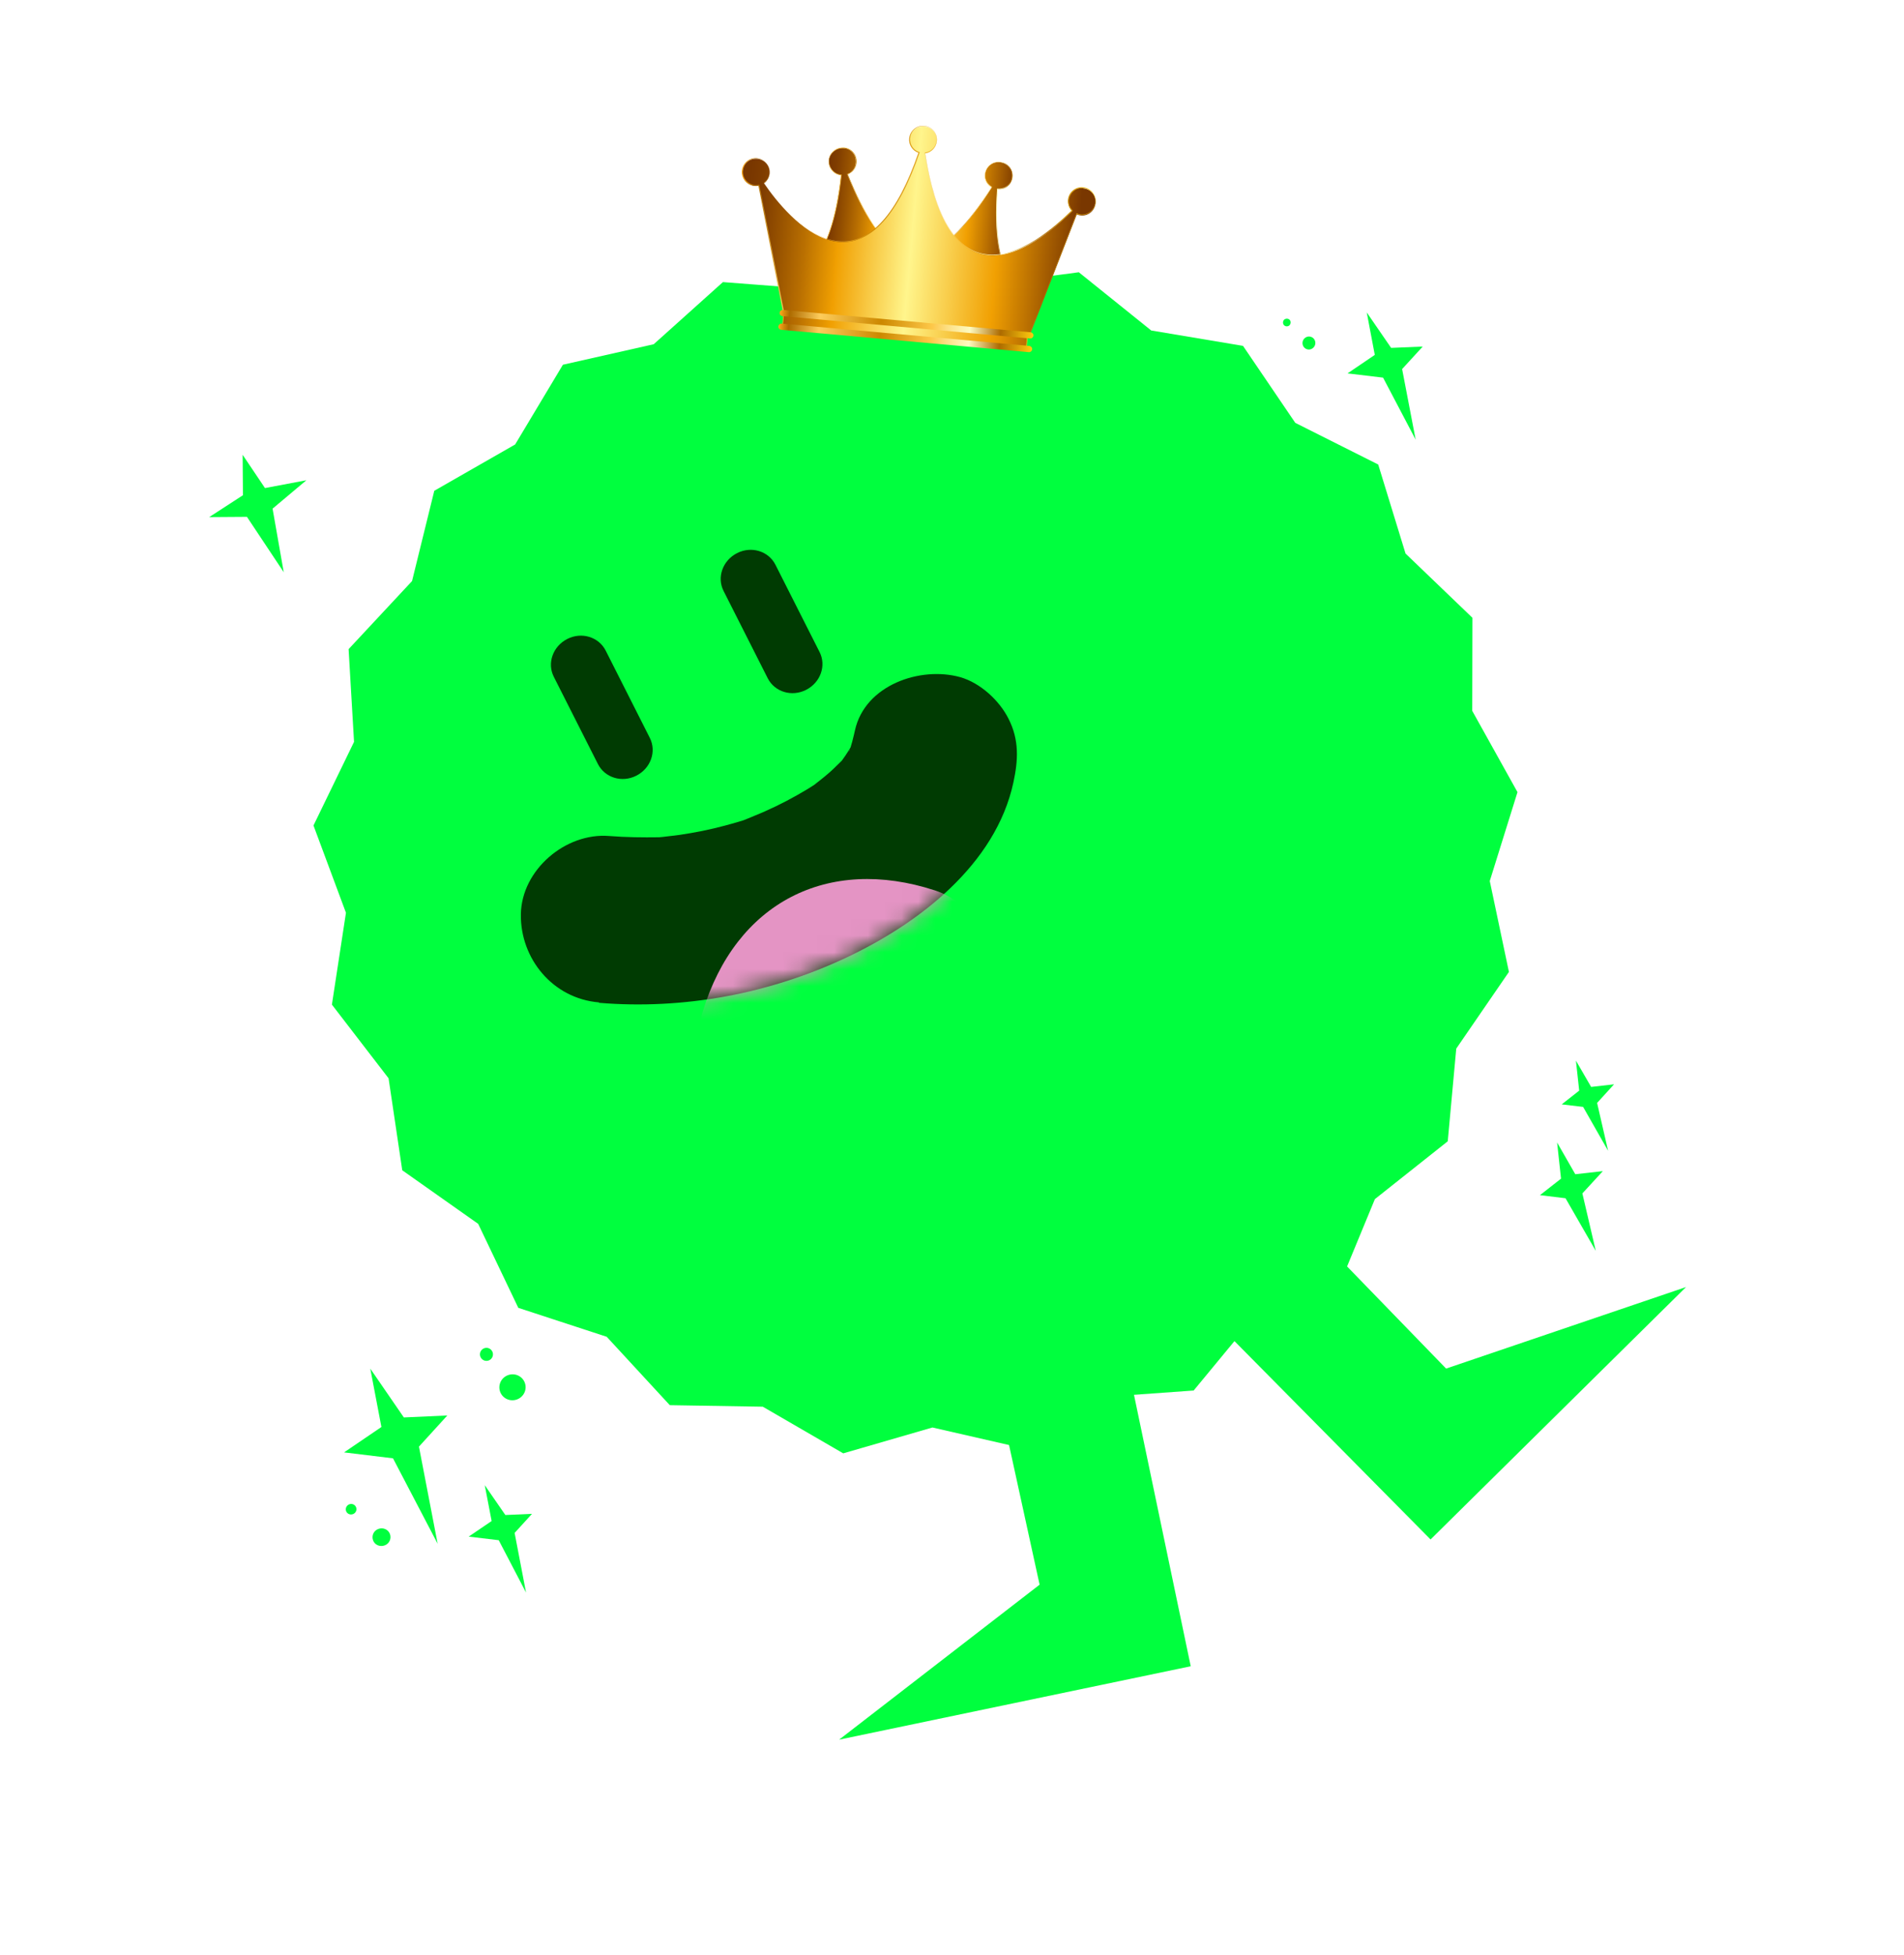 <svg width="113" height="116" viewBox="0 0 113 116" fill="none" xmlns="http://www.w3.org/2000/svg">
<g id="Group 7264">
<g id="Group" filter="url(#filter0_d_982_17005)">
<g id="Group_2">
<path id="Vector" d="M58.548 16.879L64.026 16.152L68.324 19.607L73.771 20.519L76.873 25.086L81.795 27.558L83.417 32.84L87.388 36.652L87.376 42.173L90.061 46.995L88.416 52.268L89.553 57.661L86.427 62.21L85.922 67.709L81.598 71.139L79.493 76.235L74.354 78.243L70.842 82.495L65.332 82.889L60.723 85.92L55.338 84.688L50.045 86.222L45.271 83.455L39.752 83.364L36.008 79.307L30.761 77.59L28.379 72.607L23.873 69.428L23.061 63.971L19.698 59.6L20.532 54.151L18.605 48.973L21.012 44.012L20.689 38.511L24.454 34.473L25.774 29.116L30.573 26.369L33.408 21.638L38.797 20.422L42.904 16.736L48.409 17.159L53.422 14.851L58.548 16.879Z" fill="#00FF3E"/>
<path id="Vector_2" d="M57.411 74.421L61.699 94.013L49.8 103.208L70.668 98.853L65.642 74.818" fill="#00FF3E"/>
<path id="Vector_3" d="M71.858 66.794L85.825 81.193L100.064 76.356L84.902 91.331L67.636 73.873" fill="#00FF3E"/>
<g id="Group_3">
<path id="Vector_4" d="M21.976 81.196L23.968 84.092L26.548 83.975L24.864 85.823L25.974 91.585L23.324 86.517L20.42 86.165L22.636 84.659L21.976 81.196Z" fill="#00FF3E"/>
<path id="Vector_5" d="M92.412 67.78L92.645 69.925L91.396 70.904L92.912 71.088L94.707 74.21L93.912 70.801L95.127 69.479L93.491 69.663L92.412 67.78Z" fill="#00FF3E"/>
<path id="Vector_6" d="M93.529 62.923L93.723 64.703L92.686 65.519L93.956 65.669L95.439 68.274L94.786 65.433L95.791 64.329L94.432 64.483L93.529 62.923Z" fill="#00FF3E"/>
<path id="Vector_7" d="M14.4 26.982L14.418 29.38L12.415 30.679L14.656 30.663L16.839 33.946L16.177 30.177L18.182 28.492L15.726 28.955L14.4 26.982Z" fill="#00FF3E"/>
<path id="Vector_8" d="M28.769 88.11L29.992 89.88L31.574 89.811L30.542 90.943L31.22 94.481L29.599 91.375L27.815 91.162L29.178 90.237L28.769 88.11Z" fill="#00FF3E"/>
<path id="Vector_9" d="M31.147 82.034C31.295 82.43 31.091 82.874 30.683 83.024C30.276 83.174 29.832 82.97 29.684 82.574C29.536 82.177 29.74 81.734 30.148 81.583C30.556 81.433 30.999 81.637 31.147 82.034Z" fill="#00FF3E"/>
<path id="Vector_10" d="M29.005 80.712C29.205 80.637 29.307 80.415 29.233 80.215C29.159 80.015 28.936 79.912 28.736 79.987C28.536 80.061 28.433 80.283 28.508 80.483C28.582 80.683 28.804 80.786 29.005 80.712Z" fill="#00FF3E"/>
<path id="Vector_11" d="M21.134 89.423C21.196 89.59 21.112 89.768 20.945 89.829C20.777 89.89 20.599 89.807 20.541 89.65C20.482 89.494 20.563 89.305 20.731 89.244C20.898 89.183 21.076 89.266 21.134 89.423Z" fill="#00FF3E"/>
<path id="Vector_12" d="M23.144 91.012C23.24 91.284 23.106 91.587 22.823 91.686C22.539 91.786 22.236 91.651 22.14 91.379C22.043 91.106 22.177 90.804 22.461 90.704C22.744 90.605 23.047 90.74 23.144 91.012Z" fill="#00FF3E"/>
<path id="Vector_13" d="M81.115 18.536L82.562 20.639L84.437 20.56L83.214 21.895L84.018 26.084L82.084 22.404L79.974 22.152L81.592 21.055L81.115 18.536Z" fill="#00FF3E"/>
<path id="Vector_14" d="M76.586 19.055C76.624 19.171 76.565 19.31 76.449 19.348C76.333 19.386 76.198 19.337 76.157 19.211C76.117 19.084 76.178 18.957 76.294 18.919C76.41 18.881 76.546 18.929 76.586 19.055Z" fill="#00FF3E"/>
<path id="Vector_15" d="M78.043 20.216C78.112 20.416 78.014 20.631 77.817 20.71C77.62 20.79 77.391 20.683 77.323 20.484C77.254 20.284 77.352 20.069 77.549 19.99C77.746 19.911 77.975 20.017 78.043 20.216Z" fill="#00FF3E"/>
</g>
</g>
<path id="Vector_16" d="M47.841 40.927C46.989 41.361 45.976 41.05 45.563 40.238L42.944 35.061C42.531 34.249 42.89 33.249 43.743 32.815C44.596 32.381 45.608 32.692 46.021 33.504L48.64 38.681C49.053 39.492 48.694 40.493 47.841 40.927Z" fill="#003B02"/>
<path id="Vector_17" d="M35.545 59.493C40.573 59.912 45.671 58.956 50.233 56.808C54.52 54.791 59.092 51.304 60.145 46.416C60.43 45.092 60.496 43.899 59.855 42.641C59.311 41.554 58.176 40.511 56.987 40.173C54.625 39.515 51.334 40.634 50.74 43.331C50.72 43.438 50.451 44.587 50.379 44.57C50.705 43.917 50.752 43.827 50.508 44.291C50.402 44.474 50.286 44.659 50.168 44.834C50.049 45.008 49.92 45.186 49.788 45.352C50.273 44.798 50.333 44.717 49.972 45.117C49.729 45.343 49.502 45.588 49.257 45.803C48.927 46.094 48.57 46.368 48.225 46.64C47.776 46.959 47.866 46.904 48.499 46.453C48.301 46.578 48.103 46.702 47.905 46.827C47.108 47.305 46.279 47.745 45.425 48.122C45.025 48.305 44.617 48.455 44.225 48.625C43.694 48.826 43.756 48.801 44.428 48.567C44.196 48.643 43.953 48.721 43.718 48.787C42.826 49.048 41.913 49.27 40.997 49.424C40.572 49.499 40.134 49.565 39.701 49.608C39.459 49.641 39.204 49.666 38.96 49.688C39.62 49.65 39.674 49.637 39.127 49.672C38.132 49.686 37.143 49.675 36.15 49.597C33.563 49.388 30.955 51.607 30.913 54.235C30.871 56.862 32.8 59.24 35.551 59.469L35.545 59.493Z" fill="#003B02"/>
<g id="Clip path group">
<mask id="mask0_982_17005" style="mask-type:luminance" maskUnits="userSpaceOnUse" x="30" y="39" width="31" height="21">
<g id="clippath">
<path id="Vector_18" d="M35.545 59.493C40.573 59.912 45.671 58.956 50.233 56.808C54.52 54.791 59.092 51.304 60.145 46.416C60.43 45.092 60.496 43.899 59.855 42.641C59.311 41.554 58.176 40.511 56.987 40.173C54.625 39.515 51.334 40.634 50.74 43.331C50.72 43.438 50.451 44.587 50.379 44.57C50.705 43.917 50.752 43.827 50.508 44.291C50.402 44.474 50.286 44.659 50.168 44.834C50.049 45.008 49.92 45.186 49.788 45.352C50.273 44.798 50.333 44.717 49.972 45.117C49.729 45.343 49.502 45.588 49.257 45.803C48.927 46.094 48.57 46.368 48.225 46.64C47.776 46.959 47.866 46.904 48.499 46.453C48.301 46.578 48.103 46.702 47.905 46.827C47.108 47.305 46.279 47.745 45.425 48.122C45.025 48.305 44.617 48.455 44.225 48.625C43.694 48.826 43.756 48.801 44.428 48.567C44.196 48.643 43.953 48.721 43.718 48.787C42.826 49.048 41.913 49.27 40.997 49.424C40.572 49.499 40.134 49.565 39.701 49.608C39.459 49.641 39.204 49.666 38.96 49.688C39.62 49.65 39.674 49.637 39.127 49.672C38.132 49.686 37.143 49.675 36.15 49.597C33.563 49.388 30.955 51.607 30.913 54.235C30.871 56.862 32.8 59.24 35.551 59.469L35.545 59.493Z" fill="white"/>
</g>
</mask>
<g mask="url(#mask0_982_17005)">
<g id="Group_4">
<path id="Vector_19" d="M48.585 66.161C49.803 62.187 52.436 60.72 56.37 62.003C61.162 63.565 60.252 54.38 55.485 52.824C49.124 50.751 43.678 53.544 41.708 60.014C40.241 64.827 47.096 71.025 48.585 66.161Z" fill="#E494C4"/>
</g>
</g>
</g>
<path id="Vector_20" d="M37.765 46.019C36.913 46.453 35.9 46.142 35.487 45.33L32.868 40.153C32.455 39.342 32.815 38.341 33.667 37.907C34.52 37.473 35.532 37.785 35.946 38.596L38.564 43.773C38.977 44.585 38.618 45.585 37.765 46.019Z" fill="#003B02"/>
</g>
<g id="Group_5">
<g id="Group_6">
<g id="Group_7">
<path id="Vector_21" d="M50.276 10.339C50.621 10.214 50.845 9.857 50.791 9.472C50.735 9.032 50.323 8.719 49.885 8.786C49.444 8.842 49.131 9.254 49.198 9.691C49.252 10.076 49.555 10.357 49.924 10.386C49.621 13.209 48.946 14.86 48.085 15.749L53.361 14.933C52.337 14.273 51.289 12.871 50.287 10.336L50.276 10.339Z" fill="url(#paint0_linear_982_17005)"/>
<path id="Vector_22" d="M48.023 15.775L48.069 15.73C49.015 14.765 49.633 12.968 49.905 10.401C49.533 10.362 49.228 10.07 49.187 9.694C49.159 9.474 49.211 9.258 49.351 9.078C49.481 8.901 49.681 8.787 49.902 8.759C49.966 8.744 50.025 8.753 50.092 8.749C50.475 8.786 50.78 9.078 50.834 9.463C50.886 9.836 50.675 10.202 50.322 10.34C51.237 12.645 52.261 14.188 53.378 14.906L53.418 14.931L48.031 15.761L48.023 15.775ZM50.07 8.8C50.011 8.791 49.955 8.792 49.89 8.807C49.68 8.833 49.501 8.942 49.37 9.108C49.238 9.274 49.183 9.48 49.219 9.686C49.269 10.049 49.561 10.333 49.93 10.362L49.951 10.357L49.956 10.378C49.682 12.934 49.072 14.717 48.155 15.71L53.322 14.908C52.21 14.166 51.189 12.633 50.287 10.336L50.282 10.315L50.303 10.31C50.649 10.185 50.851 9.833 50.802 9.47C50.753 9.107 50.461 8.823 50.091 8.795L50.07 8.8Z" fill="url(#paint1_linear_982_17005)"/>
</g>
<g id="Group_8">
<path id="Vector_23" d="M58.854 11.109C58.538 10.921 58.382 10.538 58.502 10.17C58.641 9.742 59.099 9.512 59.517 9.654C59.946 9.793 60.175 10.25 60.033 10.668C59.914 11.036 59.556 11.254 59.197 11.223C58.985 14.048 59.364 15.796 60.044 16.83L55.007 15.087C56.136 14.623 57.413 13.423 58.856 11.12L58.854 11.109Z" fill="url(#paint2_linear_982_17005)"/>
<path id="Vector_24" d="M60.097 16.863L54.948 15.078L55.002 15.066C56.22 14.547 57.514 13.219 58.832 11.114C58.514 10.915 58.369 10.529 58.489 10.162C58.608 9.794 58.964 9.565 59.344 9.591C59.403 9.601 59.461 9.61 59.523 9.63C59.952 9.769 60.195 10.234 60.057 10.674C59.938 11.041 59.593 11.268 59.224 11.239C59.033 13.81 59.318 15.694 60.074 16.812L60.108 16.861L60.097 16.863ZM55.06 15.075L59.999 16.784C59.263 15.65 58.99 13.775 59.173 11.217L59.168 11.195L59.19 11.191C59.559 11.219 59.896 11.006 60.007 10.651C60.138 10.236 59.913 9.8 59.506 9.656C59.445 9.636 59.386 9.627 59.327 9.618C58.958 9.589 58.621 9.803 58.51 10.157C58.399 10.511 58.542 10.886 58.857 11.074L58.868 11.072L58.865 11.107C57.557 13.209 56.274 14.535 55.058 15.064L55.06 15.075Z" fill="url(#paint3_linear_982_17005)"/>
</g>
</g>
<g id="Group_9">
<g id="Group_10">
<path id="Vector_25" d="M64.283 11.153C63.842 11.107 63.452 11.434 63.409 11.886C63.385 12.13 63.472 12.359 63.633 12.515C61.829 14.335 56.382 18.85 54.902 9.105C55.264 9.056 55.559 8.762 55.596 8.379C55.642 7.938 55.315 7.549 54.862 7.505C54.41 7.462 54.032 7.787 53.988 8.239C53.951 8.621 54.189 8.963 54.543 9.075C51.336 18.401 46.792 12.987 45.343 10.872C45.527 10.739 45.649 10.53 45.675 10.297C45.721 9.856 45.394 9.467 44.941 9.423C44.489 9.38 44.111 9.705 44.067 10.157C44.023 10.609 44.349 10.987 44.801 11.031C44.881 11.035 44.972 11.037 45.047 11.019L46.531 18.656L61.083 19.968L63.907 12.724C63.982 12.752 64.067 12.778 64.147 12.782C64.589 12.828 64.978 12.5 65.022 12.048C65.065 11.596 64.74 11.218 64.288 11.174L64.283 11.153Z" fill="url(#paint4_linear_982_17005)"/>
<path id="Vector_26" d="M61.081 19.957L46.493 18.642L45.013 11.016C44.937 11.033 44.859 11.04 44.777 11.025C44.325 10.982 43.984 10.584 44.027 10.132C44.071 9.68 44.469 9.339 44.921 9.383C45.373 9.426 45.714 9.824 45.67 10.276C45.644 10.508 45.533 10.715 45.351 10.859C45.742 11.426 46.372 12.245 47.133 12.942C48.039 13.776 48.926 14.23 49.771 14.307C51.658 14.474 53.248 12.715 54.506 9.06C54.149 8.939 53.92 8.583 53.959 8.212C54.003 7.76 54.401 7.419 54.853 7.462C55.305 7.506 55.645 7.903 55.602 8.355C55.565 8.738 55.283 9.04 54.91 9.092C55.491 12.902 56.749 14.924 58.625 15.094C59.459 15.174 60.411 14.876 61.464 14.226C62.345 13.672 63.104 12.976 63.593 12.49C63.441 12.321 63.365 12.089 63.38 11.859C63.423 11.407 63.821 11.066 64.273 11.11C64.725 11.153 65.066 11.551 65.023 12.003C64.979 12.455 64.581 12.795 64.129 12.752C64.049 12.748 63.977 12.73 63.902 12.702L61.078 19.946L61.081 19.957ZM46.532 18.61L61.06 19.916L63.892 12.659L63.914 12.654C63.991 12.693 64.065 12.721 64.146 12.726C64.574 12.763 64.955 12.449 65.004 12.018C65.052 11.588 64.727 11.21 64.296 11.161C63.866 11.113 63.487 11.438 63.438 11.868C63.421 12.088 63.497 12.319 63.657 12.475L63.662 12.497C63.176 12.994 62.396 13.694 61.514 14.248C60.464 14.909 59.499 15.199 58.656 15.132C56.746 14.959 55.485 12.926 54.894 9.073L54.889 9.052L54.911 9.047C55.273 8.997 55.558 8.705 55.586 8.336C55.624 7.908 55.31 7.527 54.868 7.481C54.427 7.436 54.059 7.758 54.013 8.199C53.984 8.568 54.198 8.905 54.552 9.016L54.574 9.011L54.581 9.043C53.318 12.722 51.711 14.508 49.8 14.335C48.955 14.257 48.055 13.795 47.149 12.961C46.375 12.255 45.742 11.426 45.348 10.848L45.343 10.827C45.528 10.694 45.639 10.487 45.668 10.265C45.705 9.837 45.391 9.456 44.95 9.41C44.508 9.364 44.14 9.687 44.092 10.117C44.043 10.548 44.368 10.926 44.799 10.975C44.879 10.979 44.957 10.972 45.046 10.963L45.067 10.958L45.072 10.98L46.551 18.595L46.532 18.61Z" fill="url(#paint5_linear_982_17005)"/>
</g>
<g id="Group_11">
<path id="Vector_27" d="M46.513 18.638L46.445 19.397L60.904 20.699L60.972 19.94L46.513 18.638Z" fill="url(#paint6_linear_982_17005)"/>
<path id="Vector_28" d="M60.924 20.707L46.42 19.406L46.486 18.609L60.99 19.91L60.924 20.707ZM46.466 19.362L60.89 20.658L60.952 19.941L46.528 18.645L46.466 19.362Z" fill="url(#paint7_linear_982_17005)"/>
</g>
</g>
<path id="Vector_29" d="M61.331 19.911C61.321 20.015 61.225 20.094 61.132 20.081L46.44 18.756C46.336 18.746 46.258 18.651 46.27 18.557C46.28 18.453 46.375 18.374 46.469 18.387L61.16 19.712C61.265 19.722 61.343 19.817 61.331 19.911Z" fill="url(#paint8_linear_982_17005)"/>
<path id="Vector_30" d="M61.256 20.721C61.246 20.826 61.151 20.904 61.057 20.892L46.366 19.566C46.262 19.556 46.183 19.461 46.196 19.367C46.206 19.263 46.301 19.184 46.394 19.197L61.086 20.522C61.19 20.532 61.269 20.628 61.256 20.721Z" fill="url(#paint9_linear_982_17005)"/>
</g>
</g>
<defs>
<filter id="filter0_d_982_17005" x="0.415" y="2.851" width="111.648" height="112.357" filterUnits="userSpaceOnUse" color-interpolation-filters="sRGB">
<feFlood flood-opacity="0" result="BackgroundImageFix"/>
<feColorMatrix in="SourceAlpha" type="matrix" values="0 0 0 0 0 0 0 0 0 0 0 0 0 0 0 0 0 0 127 0" result="hardAlpha"/>
<feOffset/>
<feGaussianBlur stdDeviation="6"/>
<feColorMatrix type="matrix" values="0 0 0 0 0 0 0 0 0 1 0 0 0 0 0.302 0 0 0 1 0"/>
<feBlend mode="normal" in2="BackgroundImageFix" result="effect1_dropShadow_982_17005"/>
<feBlend mode="normal" in="SourceGraphic" in2="effect1_dropShadow_982_17005" result="shape"/>
</filter>
<linearGradient id="paint0_linear_982_17005" x1="49.002" y1="12.26" x2="60.105" y2="13.263" gradientUnits="userSpaceOnUse">
<stop stop-color="#793700"/>
<stop offset="0.04" stop-color="#803D00"/>
<stop offset="0.1" stop-color="#965100"/>
<stop offset="0.18" stop-color="#BA7001"/>
<stop offset="0.27" stop-color="#EB9B01"/>
<stop offset="0.28" stop-color="#F1A002"/>
<stop offset="0.5" stop-color="#FFF58C"/>
<stop offset="0.76" stop-color="#F1A002"/>
<stop offset="1" stop-color="#793700"/>
</linearGradient>
<linearGradient id="paint1_linear_982_17005" x1="48.341" y1="12.212" x2="53.612" y2="12.688" gradientUnits="userSpaceOnUse">
<stop stop-color="#FDAA1B"/>
<stop offset="0.04" stop-color="#AD6B00"/>
<stop offset="0.16" stop-color="#FDCC5B"/>
<stop offset="0.4" stop-color="#CC8800"/>
<stop offset="0.6" stop-color="#FDC748"/>
<stop offset="0.66" stop-color="#FDDF82"/>
<stop offset="0.72" stop-color="#FDF2AE"/>
<stop offset="0.75" stop-color="#FDFAC0"/>
<stop offset="0.87" stop-color="#AD6B00"/>
<stop offset="1" stop-color="#FDCB0E"/>
</linearGradient>
<linearGradient id="paint2_linear_982_17005" x1="50.605" y1="-5.481" x2="61.708" y2="-4.478" gradientUnits="userSpaceOnUse">
<stop stop-color="#793700"/>
<stop offset="0.04" stop-color="#803D00"/>
<stop offset="0.1" stop-color="#965100"/>
<stop offset="0.18" stop-color="#BA7001"/>
<stop offset="0.27" stop-color="#EB9B01"/>
<stop offset="0.28" stop-color="#F1A002"/>
<stop offset="0.5" stop-color="#FFF58C"/>
<stop offset="0.76" stop-color="#F1A002"/>
<stop offset="1" stop-color="#793700"/>
</linearGradient>
<linearGradient id="paint3_linear_982_17005" x1="55.153" y1="12.825" x2="60.423" y2="13.301" gradientUnits="userSpaceOnUse">
<stop stop-color="#FDAA1B"/>
<stop offset="0.04" stop-color="#AD6B00"/>
<stop offset="0.16" stop-color="#FDCC5B"/>
<stop offset="0.4" stop-color="#CC8800"/>
<stop offset="0.6" stop-color="#FDC748"/>
<stop offset="0.66" stop-color="#FDDF82"/>
<stop offset="0.72" stop-color="#FDF2AE"/>
<stop offset="0.75" stop-color="#FDFAC0"/>
<stop offset="0.87" stop-color="#AD6B00"/>
<stop offset="1" stop-color="#FDCB0E"/>
</linearGradient>
<linearGradient id="paint4_linear_982_17005" x1="44.377" y1="12.498" x2="63.986" y2="14.269" gradientUnits="userSpaceOnUse">
<stop stop-color="#793700"/>
<stop offset="0.04" stop-color="#803D00"/>
<stop offset="0.1" stop-color="#965100"/>
<stop offset="0.18" stop-color="#BA7001"/>
<stop offset="0.27" stop-color="#EB9B01"/>
<stop offset="0.28" stop-color="#F1A002"/>
<stop offset="0.5" stop-color="#FFF58C"/>
<stop offset="0.76" stop-color="#F1A002"/>
<stop offset="1" stop-color="#793700"/>
</linearGradient>
<linearGradient id="paint5_linear_982_17005" x1="43.827" y1="12.448" x2="64.822" y2="14.345" gradientUnits="userSpaceOnUse">
<stop stop-color="#FDAA1B"/>
<stop offset="0.04" stop-color="#AD6B00"/>
<stop offset="0.16" stop-color="#FDCC5B"/>
<stop offset="0.4" stop-color="#CC8800"/>
<stop offset="0.6" stop-color="#FDC748"/>
<stop offset="0.66" stop-color="#FDDF82"/>
<stop offset="0.72" stop-color="#FDF2AE"/>
<stop offset="0.75" stop-color="#FDFAC0"/>
<stop offset="0.87" stop-color="#AD6B00"/>
<stop offset="1" stop-color="#FDCB0E"/>
</linearGradient>
<linearGradient id="paint6_linear_982_17005" x1="43.817" y1="18.772" x2="63.425" y2="20.544" gradientUnits="userSpaceOnUse">
<stop stop-color="#793700"/>
<stop offset="0.04" stop-color="#803D00"/>
<stop offset="0.1" stop-color="#965100"/>
<stop offset="0.18" stop-color="#BA7001"/>
<stop offset="0.27" stop-color="#EB9B01"/>
<stop offset="0.28" stop-color="#F1A002"/>
<stop offset="0.5" stop-color="#FFF58C"/>
<stop offset="0.76" stop-color="#F1A002"/>
<stop offset="1" stop-color="#793700"/>
</linearGradient>
<linearGradient id="paint7_linear_982_17005" x1="46.463" y1="19.006" x2="60.966" y2="20.317" gradientUnits="userSpaceOnUse">
<stop stop-color="#FDAA1B"/>
<stop offset="0.04" stop-color="#AD6B00"/>
<stop offset="0.16" stop-color="#FDCC5B"/>
<stop offset="0.4" stop-color="#CC8800"/>
<stop offset="0.6" stop-color="#FDC748"/>
<stop offset="0.66" stop-color="#FDDF82"/>
<stop offset="0.72" stop-color="#FDF2AE"/>
<stop offset="0.75" stop-color="#FDFAC0"/>
<stop offset="0.87" stop-color="#AD6B00"/>
<stop offset="1" stop-color="#FDCB0E"/>
</linearGradient>
<linearGradient id="paint8_linear_982_17005" x1="46.27" y1="18.556" x2="61.334" y2="19.917" gradientUnits="userSpaceOnUse">
<stop stop-color="#FDAA1B"/>
<stop offset="0.04" stop-color="#AD6B00"/>
<stop offset="0.16" stop-color="#FDCC5B"/>
<stop offset="0.4" stop-color="#CC8800"/>
<stop offset="0.6" stop-color="#FDC748"/>
<stop offset="0.66" stop-color="#FDDF82"/>
<stop offset="0.72" stop-color="#FDF2AE"/>
<stop offset="0.75" stop-color="#FDFAC0"/>
<stop offset="0.87" stop-color="#AD6B00"/>
<stop offset="1" stop-color="#FDCB0E"/>
</linearGradient>
<linearGradient id="paint9_linear_982_17005" x1="46.197" y1="19.37" x2="61.261" y2="20.731" gradientUnits="userSpaceOnUse">
<stop stop-color="#FDAA1B"/>
<stop offset="0.04" stop-color="#AD6B00"/>
<stop offset="0.16" stop-color="#FDCC5B"/>
<stop offset="0.4" stop-color="#CC8800"/>
<stop offset="0.6" stop-color="#FDC748"/>
<stop offset="0.66" stop-color="#FDDF82"/>
<stop offset="0.72" stop-color="#FDF2AE"/>
<stop offset="0.75" stop-color="#FDFAC0"/>
<stop offset="0.87" stop-color="#AD6B00"/>
<stop offset="1" stop-color="#FDCB0E"/>
</linearGradient>
</defs>
</svg>
